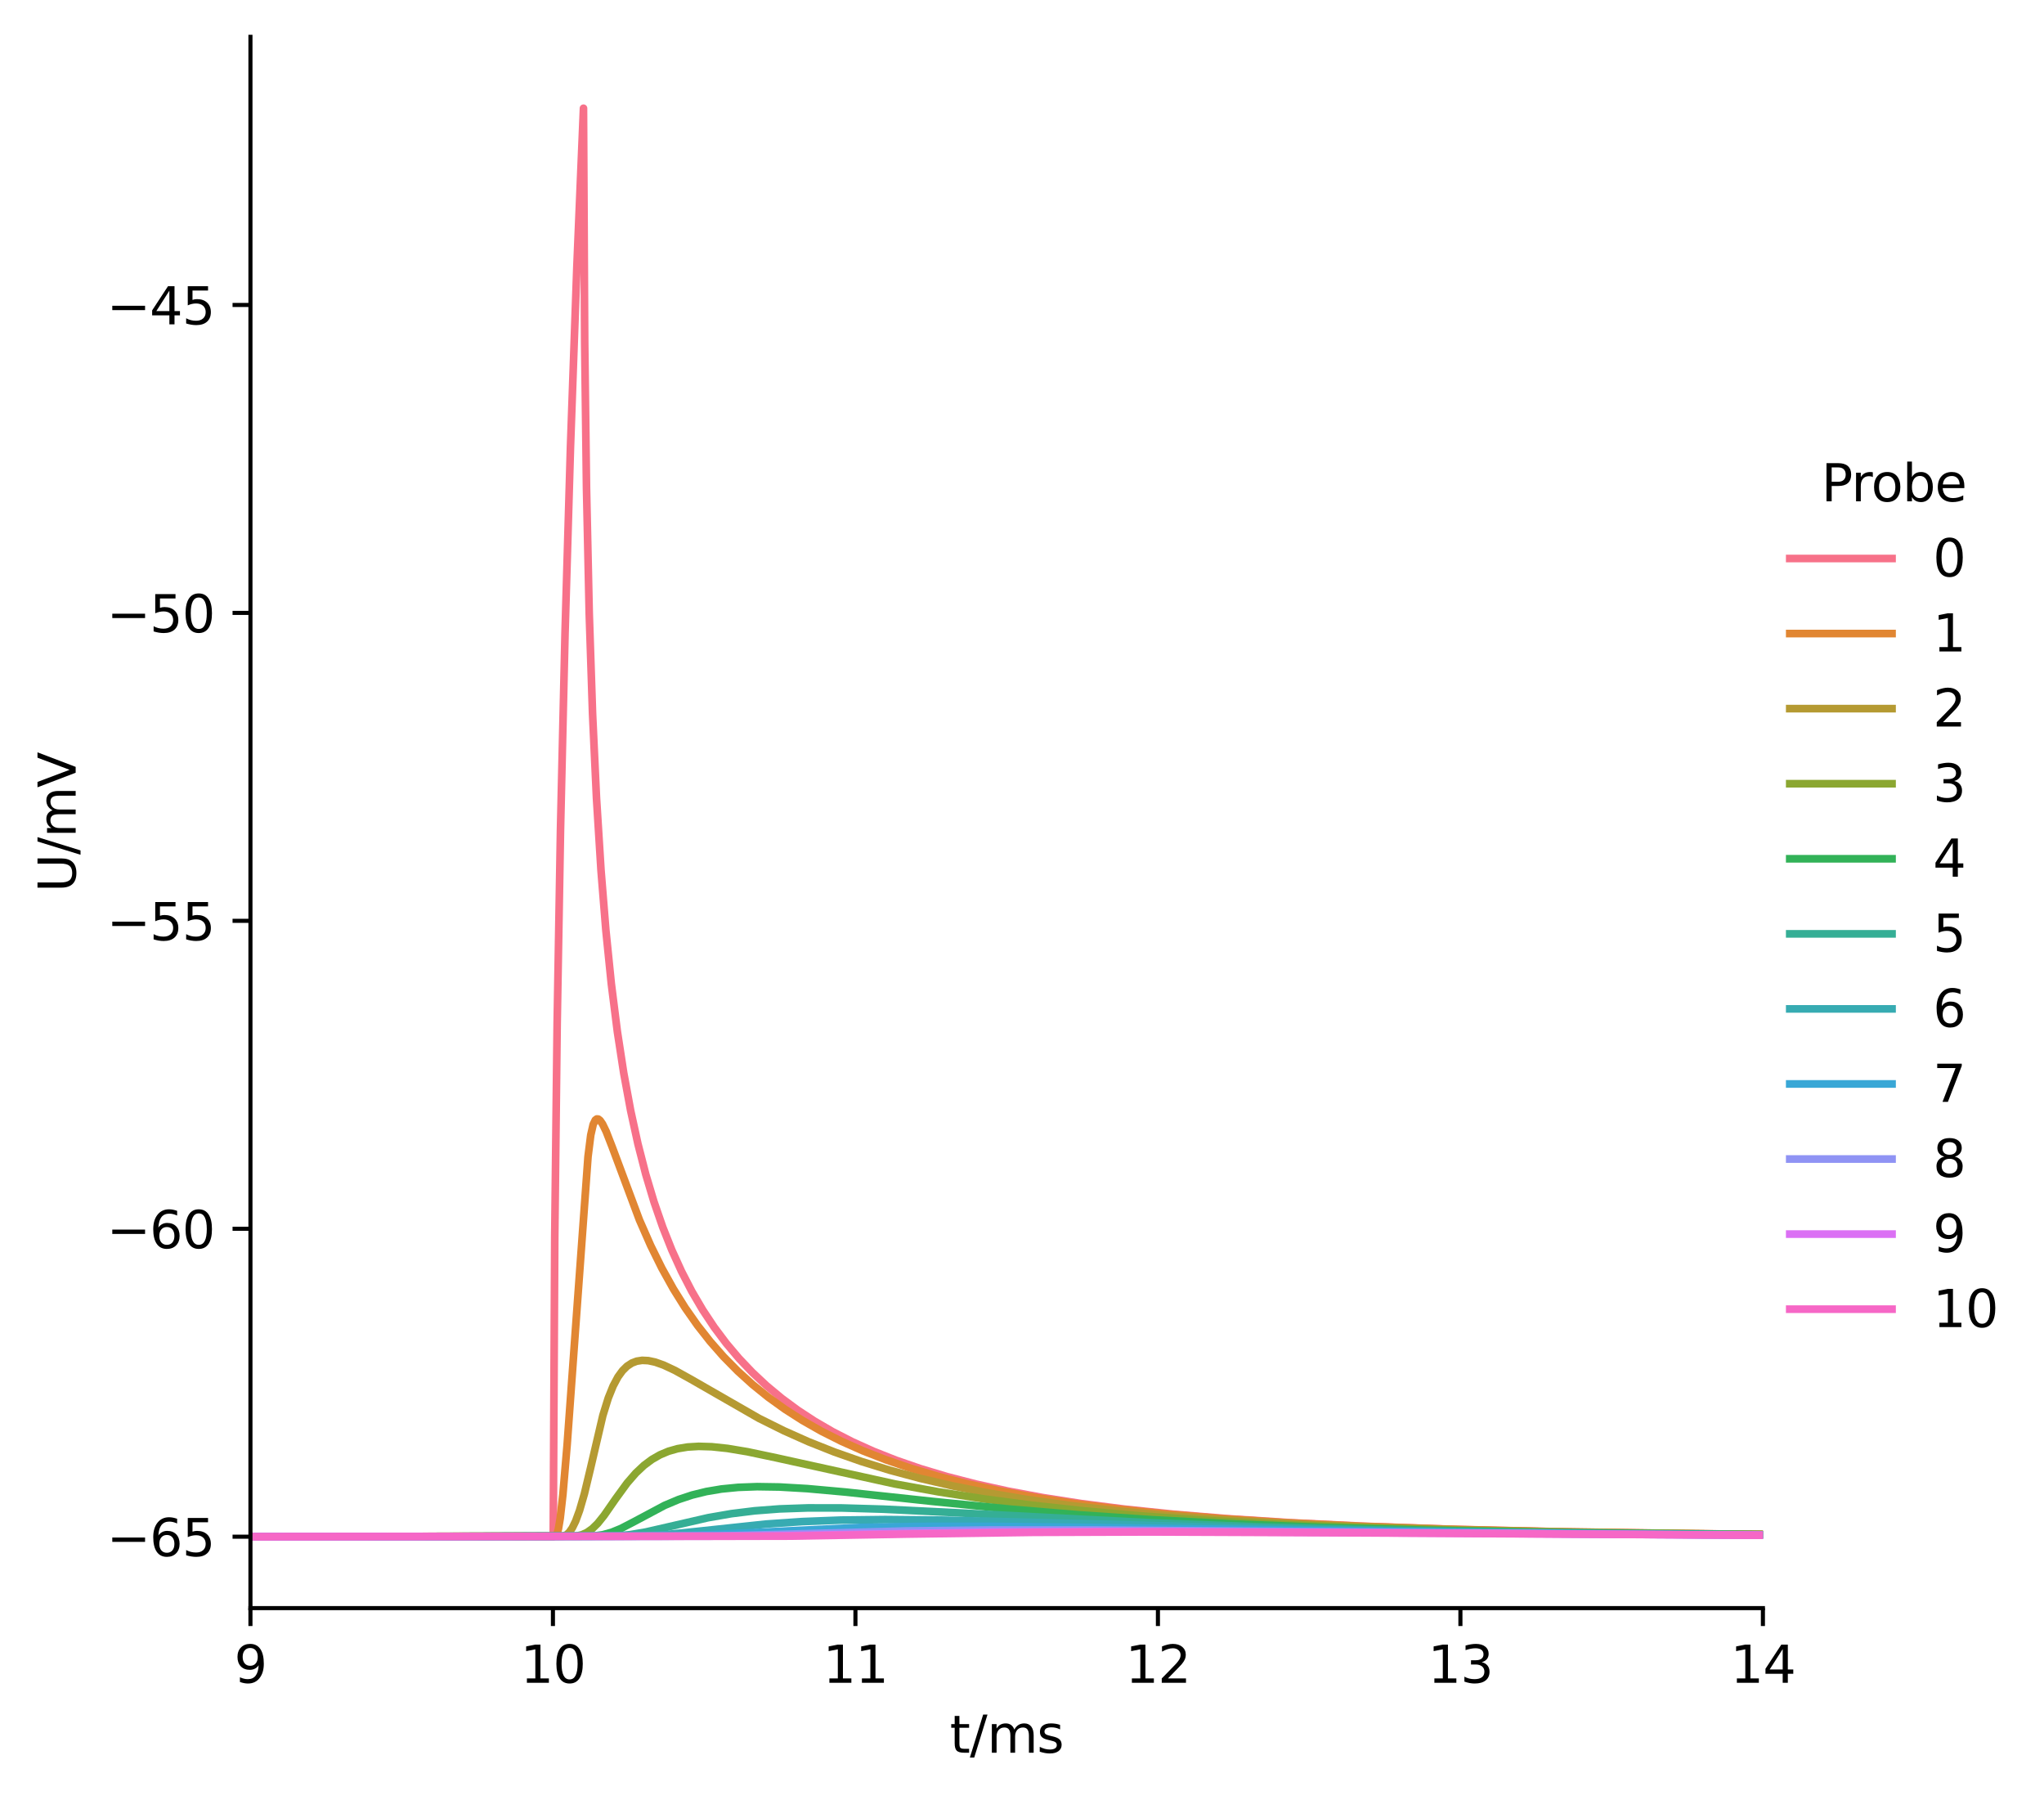<?xml version="1.0" encoding="utf-8" standalone="no"?>
<!DOCTYPE svg PUBLIC "-//W3C//DTD SVG 1.1//EN"
  "http://www.w3.org/Graphics/SVG/1.1/DTD/svg11.dtd">
<svg height="351.996pt" version="1.1" viewBox="0 0 399.773 351.996" width="399.773pt" xmlns="http://www.w3.org/2000/svg" xmlns:xlink="http://www.w3.org/1999/xlink">
 <defs>
  <style type="text/css">*{stroke-linecap:butt;stroke-linejoin:round;}</style>
 </defs>
 <g id="figure_1">
  <g id="patch_1">
   <path d="M 0 351.996 
L 399.773 351.996 
L 399.773 0 
L 0 0 
z
" style="fill:#ffffff;"/>
  </g>
  <g id="axes_1">
   <g id="patch_2">
    <path d="M 48.983 314.44 
L 344.796 314.44 
L 344.796 7.2 
L 48.983 7.2 
z
" style="fill:#ffffff;"/>
   </g>
   <g id="matplotlib.axis_1">
    <g id="xtick_1">
     <g id="line2d_1">
      <defs>
       <path d="M 0 0 
L 0 3.5 
" id="m95296ea6ae" style="stroke:#000000;stroke-width:0.8;"/>
      </defs>
      <g>
       <use style="stroke:#000000;stroke-width:0.8;" x="48.983" xlink:href="#m95296ea6ae" y="314.44"/>
      </g>
     </g>
     <g id="text_1">
      <!-- 9 -->
      <g transform="translate(45.802 329.038)scale(0.1 -0.1)">
       <defs>
        <path d="M 703 97 
L 703 672 
Q 941 559 1184 500 
Q 1428 441 1663 441 
Q 2288 441 2617 861 
Q 2947 1281 2994 2138 
Q 2813 1869 2534 1725 
Q 2256 1581 1919 1581 
Q 1219 1581 811 2004 
Q 403 2428 403 3163 
Q 403 3881 828 4315 
Q 1253 4750 1959 4750 
Q 2769 4750 3195 4129 
Q 3622 3509 3622 2328 
Q 3622 1225 3098 567 
Q 2575 -91 1691 -91 
Q 1453 -91 1209 -44 
Q 966 3 703 97 
z
M 1959 2075 
Q 2384 2075 2632 2365 
Q 2881 2656 2881 3163 
Q 2881 3666 2632 3958 
Q 2384 4250 1959 4250 
Q 1534 4250 1286 3958 
Q 1038 3666 1038 3163 
Q 1038 2656 1286 2365 
Q 1534 2075 1959 2075 
z
" id="DejaVuSans-39" transform="scale(0.016)"/>
       </defs>
       <use xlink:href="#DejaVuSans-39"/>
      </g>
     </g>
    </g>
    <g id="xtick_2">
     <g id="line2d_2">
      <g>
       <use style="stroke:#000000;stroke-width:0.8;" x="108.145" xlink:href="#m95296ea6ae" y="314.44"/>
      </g>
     </g>
     <g id="text_2">
      <!-- 10 -->
      <g transform="translate(101.783 329.038)scale(0.1 -0.1)">
       <defs>
        <path d="M 794 531 
L 1825 531 
L 1825 4091 
L 703 3866 
L 703 4441 
L 1819 4666 
L 2450 4666 
L 2450 531 
L 3481 531 
L 3481 0 
L 794 0 
L 794 531 
z
" id="DejaVuSans-31" transform="scale(0.016)"/>
        <path d="M 2034 4250 
Q 1547 4250 1301 3770 
Q 1056 3291 1056 2328 
Q 1056 1369 1301 889 
Q 1547 409 2034 409 
Q 2525 409 2770 889 
Q 3016 1369 3016 2328 
Q 3016 3291 2770 3770 
Q 2525 4250 2034 4250 
z
M 2034 4750 
Q 2819 4750 3233 4129 
Q 3647 3509 3647 2328 
Q 3647 1150 3233 529 
Q 2819 -91 2034 -91 
Q 1250 -91 836 529 
Q 422 1150 422 2328 
Q 422 3509 836 4129 
Q 1250 4750 2034 4750 
z
" id="DejaVuSans-30" transform="scale(0.016)"/>
       </defs>
       <use xlink:href="#DejaVuSans-31"/>
       <use x="63.623" xlink:href="#DejaVuSans-30"/>
      </g>
     </g>
    </g>
    <g id="xtick_3">
     <g id="line2d_3">
      <g>
       <use style="stroke:#000000;stroke-width:0.8;" x="167.308" xlink:href="#m95296ea6ae" y="314.44"/>
      </g>
     </g>
     <g id="text_3">
      <!-- 11 -->
      <g transform="translate(160.945 329.038)scale(0.1 -0.1)">
       <use xlink:href="#DejaVuSans-31"/>
       <use x="63.623" xlink:href="#DejaVuSans-31"/>
      </g>
     </g>
    </g>
    <g id="xtick_4">
     <g id="line2d_4">
      <g>
       <use style="stroke:#000000;stroke-width:0.8;" x="226.471" xlink:href="#m95296ea6ae" y="314.44"/>
      </g>
     </g>
     <g id="text_4">
      <!-- 12 -->
      <g transform="translate(220.108 329.038)scale(0.1 -0.1)">
       <defs>
        <path d="M 1228 531 
L 3431 531 
L 3431 0 
L 469 0 
L 469 531 
Q 828 903 1448 1529 
Q 2069 2156 2228 2338 
Q 2531 2678 2651 2914 
Q 2772 3150 2772 3378 
Q 2772 3750 2511 3984 
Q 2250 4219 1831 4219 
Q 1534 4219 1204 4116 
Q 875 4013 500 3803 
L 500 4441 
Q 881 4594 1212 4672 
Q 1544 4750 1819 4750 
Q 2544 4750 2975 4387 
Q 3406 4025 3406 3419 
Q 3406 3131 3298 2873 
Q 3191 2616 2906 2266 
Q 2828 2175 2409 1742 
Q 1991 1309 1228 531 
z
" id="DejaVuSans-32" transform="scale(0.016)"/>
       </defs>
       <use xlink:href="#DejaVuSans-31"/>
       <use x="63.623" xlink:href="#DejaVuSans-32"/>
      </g>
     </g>
    </g>
    <g id="xtick_5">
     <g id="line2d_5">
      <g>
       <use style="stroke:#000000;stroke-width:0.8;" x="285.633" xlink:href="#m95296ea6ae" y="314.44"/>
      </g>
     </g>
     <g id="text_5">
      <!-- 13 -->
      <g transform="translate(279.271 329.038)scale(0.1 -0.1)">
       <defs>
        <path d="M 2597 2516 
Q 3050 2419 3304 2112 
Q 3559 1806 3559 1356 
Q 3559 666 3084 287 
Q 2609 -91 1734 -91 
Q 1441 -91 1130 -33 
Q 819 25 488 141 
L 488 750 
Q 750 597 1062 519 
Q 1375 441 1716 441 
Q 2309 441 2620 675 
Q 2931 909 2931 1356 
Q 2931 1769 2642 2001 
Q 2353 2234 1838 2234 
L 1294 2234 
L 1294 2753 
L 1863 2753 
Q 2328 2753 2575 2939 
Q 2822 3125 2822 3475 
Q 2822 3834 2567 4026 
Q 2313 4219 1838 4219 
Q 1578 4219 1281 4162 
Q 984 4106 628 3988 
L 628 4550 
Q 988 4650 1302 4700 
Q 1616 4750 1894 4750 
Q 2613 4750 3031 4423 
Q 3450 4097 3450 3541 
Q 3450 3153 3228 2886 
Q 3006 2619 2597 2516 
z
" id="DejaVuSans-33" transform="scale(0.016)"/>
       </defs>
       <use xlink:href="#DejaVuSans-31"/>
       <use x="63.623" xlink:href="#DejaVuSans-33"/>
      </g>
     </g>
    </g>
    <g id="xtick_6">
     <g id="line2d_6">
      <g>
       <use style="stroke:#000000;stroke-width:0.8;" x="344.796" xlink:href="#m95296ea6ae" y="314.44"/>
      </g>
     </g>
     <g id="text_6">
      <!-- 14 -->
      <g transform="translate(338.433 329.038)scale(0.1 -0.1)">
       <defs>
        <path d="M 2419 4116 
L 825 1625 
L 2419 1625 
L 2419 4116 
z
M 2253 4666 
L 3047 4666 
L 3047 1625 
L 3713 1625 
L 3713 1100 
L 3047 1100 
L 3047 0 
L 2419 0 
L 2419 1100 
L 313 1100 
L 313 1709 
L 2253 4666 
z
" id="DejaVuSans-34" transform="scale(0.016)"/>
       </defs>
       <use xlink:href="#DejaVuSans-31"/>
       <use x="63.623" xlink:href="#DejaVuSans-34"/>
      </g>
     </g>
    </g>
    <g id="text_7">
     <!-- t/ms -->
     <g transform="translate(185.77 342.717)scale(0.1 -0.1)">
      <defs>
       <path d="M 1172 4494 
L 1172 3500 
L 2356 3500 
L 2356 3053 
L 1172 3053 
L 1172 1153 
Q 1172 725 1289 603 
Q 1406 481 1766 481 
L 2356 481 
L 2356 0 
L 1766 0 
Q 1100 0 847 248 
Q 594 497 594 1153 
L 594 3053 
L 172 3053 
L 172 3500 
L 594 3500 
L 594 4494 
L 1172 4494 
z
" id="DejaVuSans-74" transform="scale(0.016)"/>
       <path d="M 1625 4666 
L 2156 4666 
L 531 -594 
L 0 -594 
L 1625 4666 
z
" id="DejaVuSans-2f" transform="scale(0.016)"/>
       <path d="M 3328 2828 
Q 3544 3216 3844 3400 
Q 4144 3584 4550 3584 
Q 5097 3584 5394 3201 
Q 5691 2819 5691 2113 
L 5691 0 
L 5113 0 
L 5113 2094 
Q 5113 2597 4934 2840 
Q 4756 3084 4391 3084 
Q 3944 3084 3684 2787 
Q 3425 2491 3425 1978 
L 3425 0 
L 2847 0 
L 2847 2094 
Q 2847 2600 2669 2842 
Q 2491 3084 2119 3084 
Q 1678 3084 1418 2786 
Q 1159 2488 1159 1978 
L 1159 0 
L 581 0 
L 581 3500 
L 1159 3500 
L 1159 2956 
Q 1356 3278 1631 3431 
Q 1906 3584 2284 3584 
Q 2666 3584 2933 3390 
Q 3200 3197 3328 2828 
z
" id="DejaVuSans-6d" transform="scale(0.016)"/>
       <path d="M 2834 3397 
L 2834 2853 
Q 2591 2978 2328 3040 
Q 2066 3103 1784 3103 
Q 1356 3103 1142 2972 
Q 928 2841 928 2578 
Q 928 2378 1081 2264 
Q 1234 2150 1697 2047 
L 1894 2003 
Q 2506 1872 2764 1633 
Q 3022 1394 3022 966 
Q 3022 478 2636 193 
Q 2250 -91 1575 -91 
Q 1294 -91 989 -36 
Q 684 19 347 128 
L 347 722 
Q 666 556 975 473 
Q 1284 391 1588 391 
Q 1994 391 2212 530 
Q 2431 669 2431 922 
Q 2431 1156 2273 1281 
Q 2116 1406 1581 1522 
L 1381 1569 
Q 847 1681 609 1914 
Q 372 2147 372 2553 
Q 372 3047 722 3315 
Q 1072 3584 1716 3584 
Q 2034 3584 2315 3537 
Q 2597 3491 2834 3397 
z
" id="DejaVuSans-73" transform="scale(0.016)"/>
      </defs>
      <use xlink:href="#DejaVuSans-74"/>
      <use x="39.209" xlink:href="#DejaVuSans-2f"/>
      <use x="72.9" xlink:href="#DejaVuSans-6d"/>
      <use x="170.312" xlink:href="#DejaVuSans-73"/>
     </g>
    </g>
   </g>
   <g id="matplotlib.axis_2">
    <g id="ytick_1">
     <g id="line2d_7">
      <defs>
       <path d="M 0 0 
L -3.5 0 
" id="mbfbfd195f2" style="stroke:#000000;stroke-width:0.8;"/>
      </defs>
      <g>
       <use style="stroke:#000000;stroke-width:0.8;" x="48.983" xlink:href="#mbfbfd195f2" y="300.475"/>
      </g>
     </g>
     <g id="text_8">
      <!-- −65 -->
      <g transform="translate(20.878 304.274)scale(0.1 -0.1)">
       <defs>
        <path d="M 678 2272 
L 4684 2272 
L 4684 1741 
L 678 1741 
L 678 2272 
z
" id="DejaVuSans-2212" transform="scale(0.016)"/>
        <path d="M 2113 2584 
Q 1688 2584 1439 2293 
Q 1191 2003 1191 1497 
Q 1191 994 1439 701 
Q 1688 409 2113 409 
Q 2538 409 2786 701 
Q 3034 994 3034 1497 
Q 3034 2003 2786 2293 
Q 2538 2584 2113 2584 
z
M 3366 4563 
L 3366 3988 
Q 3128 4100 2886 4159 
Q 2644 4219 2406 4219 
Q 1781 4219 1451 3797 
Q 1122 3375 1075 2522 
Q 1259 2794 1537 2939 
Q 1816 3084 2150 3084 
Q 2853 3084 3261 2657 
Q 3669 2231 3669 1497 
Q 3669 778 3244 343 
Q 2819 -91 2113 -91 
Q 1303 -91 875 529 
Q 447 1150 447 2328 
Q 447 3434 972 4092 
Q 1497 4750 2381 4750 
Q 2619 4750 2861 4703 
Q 3103 4656 3366 4563 
z
" id="DejaVuSans-36" transform="scale(0.016)"/>
        <path d="M 691 4666 
L 3169 4666 
L 3169 4134 
L 1269 4134 
L 1269 2991 
Q 1406 3038 1543 3061 
Q 1681 3084 1819 3084 
Q 2600 3084 3056 2656 
Q 3513 2228 3513 1497 
Q 3513 744 3044 326 
Q 2575 -91 1722 -91 
Q 1428 -91 1123 -41 
Q 819 9 494 109 
L 494 744 
Q 775 591 1075 516 
Q 1375 441 1709 441 
Q 2250 441 2565 725 
Q 2881 1009 2881 1497 
Q 2881 1984 2565 2268 
Q 2250 2553 1709 2553 
Q 1456 2553 1204 2497 
Q 953 2441 691 2322 
L 691 4666 
z
" id="DejaVuSans-35" transform="scale(0.016)"/>
       </defs>
       <use xlink:href="#DejaVuSans-2212"/>
       <use x="83.789" xlink:href="#DejaVuSans-36"/>
       <use x="147.412" xlink:href="#DejaVuSans-35"/>
      </g>
     </g>
    </g>
    <g id="ytick_2">
     <g id="line2d_8">
      <g>
       <use style="stroke:#000000;stroke-width:0.8;" x="48.983" xlink:href="#mbfbfd195f2" y="240.262"/>
      </g>
     </g>
     <g id="text_9">
      <!-- −60 -->
      <g transform="translate(20.878 244.061)scale(0.1 -0.1)">
       <use xlink:href="#DejaVuSans-2212"/>
       <use x="83.789" xlink:href="#DejaVuSans-36"/>
       <use x="147.412" xlink:href="#DejaVuSans-30"/>
      </g>
     </g>
    </g>
    <g id="ytick_3">
     <g id="line2d_9">
      <g>
       <use style="stroke:#000000;stroke-width:0.8;" x="48.983" xlink:href="#mbfbfd195f2" y="180.05"/>
      </g>
     </g>
     <g id="text_10">
      <!-- −55 -->
      <g transform="translate(20.878 183.849)scale(0.1 -0.1)">
       <use xlink:href="#DejaVuSans-2212"/>
       <use x="83.789" xlink:href="#DejaVuSans-35"/>
       <use x="147.412" xlink:href="#DejaVuSans-35"/>
      </g>
     </g>
    </g>
    <g id="ytick_4">
     <g id="line2d_10">
      <g>
       <use style="stroke:#000000;stroke-width:0.8;" x="48.983" xlink:href="#mbfbfd195f2" y="119.837"/>
      </g>
     </g>
     <g id="text_11">
      <!-- −50 -->
      <g transform="translate(20.878 123.636)scale(0.1 -0.1)">
       <use xlink:href="#DejaVuSans-2212"/>
       <use x="83.789" xlink:href="#DejaVuSans-35"/>
       <use x="147.412" xlink:href="#DejaVuSans-30"/>
      </g>
     </g>
    </g>
    <g id="ytick_5">
     <g id="line2d_11">
      <g>
       <use style="stroke:#000000;stroke-width:0.8;" x="48.983" xlink:href="#mbfbfd195f2" y="59.625"/>
      </g>
     </g>
     <g id="text_12">
      <!-- −45 -->
      <g transform="translate(20.878 63.424)scale(0.1 -0.1)">
       <use xlink:href="#DejaVuSans-2212"/>
       <use x="83.789" xlink:href="#DejaVuSans-34"/>
       <use x="147.412" xlink:href="#DejaVuSans-35"/>
      </g>
     </g>
    </g>
    <g id="text_13">
     <!-- U/mV -->
     <g transform="translate(14.798 174.454)rotate(-90)scale(0.1 -0.1)">
      <defs>
       <path d="M 556 4666 
L 1191 4666 
L 1191 1831 
Q 1191 1081 1462 751 
Q 1734 422 2344 422 
Q 2950 422 3222 751 
Q 3494 1081 3494 1831 
L 3494 4666 
L 4128 4666 
L 4128 1753 
Q 4128 841 3676 375 
Q 3225 -91 2344 -91 
Q 1459 -91 1007 375 
Q 556 841 556 1753 
L 556 4666 
z
" id="DejaVuSans-55" transform="scale(0.016)"/>
       <path d="M 1831 0 
L 50 4666 
L 709 4666 
L 2188 738 
L 3669 4666 
L 4325 4666 
L 2547 0 
L 1831 0 
z
" id="DejaVuSans-56" transform="scale(0.016)"/>
      </defs>
      <use xlink:href="#DejaVuSans-55"/>
      <use x="73.193" xlink:href="#DejaVuSans-2f"/>
      <use x="106.885" xlink:href="#DejaVuSans-6d"/>
      <use x="204.297" xlink:href="#DejaVuSans-56"/>
     </g>
    </g>
   </g>
   <g id="line2d_12">
    <path clip-path="url(#pdc400207c3)" d="M 48.924 300.475 
L 108.205 300.475 
L 108.5 241.812 
L 108.974 200.1 
L 109.624 162.262 
L 110.512 123.825 
L 111.577 87.37 
L 112.819 52.348 
L 114.121 21.165 
L 114.357 67.103 
L 114.712 95.486 
L 115.245 119.964 
L 115.896 139.579 
L 116.665 156.062 
L 117.552 170.223 
L 118.499 181.905 
L 119.564 192.356 
L 120.747 201.727 
L 121.989 209.809 
L 123.35 217.184 
L 124.77 223.67 
L 126.308 229.655 
L 127.906 234.992 
L 129.621 239.952 
L 131.396 244.42 
L 133.29 248.594 
L 135.301 252.489 
L 137.431 256.123 
L 139.679 259.51 
L 142.046 262.666 
L 144.53 265.607 
L 147.134 268.345 
L 149.914 270.946 
L 152.872 273.405 
L 156.008 275.72 
L 159.321 277.89 
L 162.871 279.951 
L 166.716 281.922 
L 170.799 283.763 
L 175.236 285.518 
L 180.028 287.171 
L 185.234 288.728 
L 190.914 290.191 
L 197.126 291.557 
L 203.93 292.822 
L 211.502 294.001 
L 219.904 295.079 
L 229.37 296.064 
L 240.078 296.949 
L 252.384 297.737 
L 266.701 298.424 
L 283.74 299.012 
L 304.565 299.499 
L 331.07 299.886 
L 344.855 300.02 
L 344.855 300.02 
" style="fill:none;stroke:#f77189;stroke-linecap:square;stroke-width:1.5;"/>
   </g>
   <g id="line2d_13">
    <path clip-path="url(#pdc400207c3)" d="M 48.924 300.475 
L 108.678 300.368 
L 108.915 300.008 
L 109.21 298.998 
L 109.565 296.892 
L 110.098 292.184 
L 110.926 282.462 
L 112.464 261.192 
L 115.008 226.166 
L 115.541 221.944 
L 116.014 219.877 
L 116.428 219.015 
L 116.724 218.792 
L 117.02 218.817 
L 117.375 219.097 
L 117.848 219.784 
L 118.558 221.25 
L 119.741 224.291 
L 125.066 238.554 
L 127.255 243.536 
L 129.444 247.966 
L 131.692 252.01 
L 133.999 255.703 
L 136.425 259.162 
L 138.91 262.322 
L 141.513 265.28 
L 144.294 268.101 
L 147.193 270.726 
L 150.269 273.211 
L 153.523 275.552 
L 156.955 277.749 
L 160.623 279.834 
L 164.587 281.828 
L 168.787 283.691 
L 173.343 285.464 
L 178.253 287.133 
L 183.578 288.704 
L 189.376 290.178 
L 195.706 291.553 
L 202.628 292.826 
L 210.26 294 
L 218.779 295.083 
L 228.305 296.065 
L 239.131 296.953 
L 251.496 297.739 
L 265.932 298.427 
L 283.089 299.015 
L 304.033 299.502 
L 330.715 299.888 
L 344.855 300.024 
L 344.855 300.024 
" style="fill:none;stroke:#e18632;stroke-linecap:square;stroke-width:1.5;"/>
   </g>
   <g id="line2d_14">
    <path clip-path="url(#pdc400207c3)" d="M 48.924 300.475 
L 110.216 300.369 
L 110.808 300.094 
L 111.34 299.612 
L 111.932 298.764 
L 112.583 297.432 
L 113.352 295.339 
L 114.298 292.079 
L 115.482 287.148 
L 117.907 276.78 
L 118.972 273.353 
L 119.919 271.005 
L 120.865 269.234 
L 121.753 268.012 
L 122.64 267.138 
L 123.587 266.518 
L 124.533 266.157 
L 125.598 265.994 
L 126.782 266.048 
L 128.142 266.337 
L 129.799 266.923 
L 131.988 267.951 
L 135.183 269.725 
L 148.435 277.333 
L 153.286 279.745 
L 158.138 281.909 
L 163.167 283.906 
L 168.432 285.755 
L 173.993 287.469 
L 179.91 289.058 
L 186.299 290.541 
L 193.221 291.917 
L 200.794 293.19 
L 209.077 294.353 
L 218.247 295.413 
L 228.541 296.375 
L 240.196 297.235 
L 253.567 297.992 
L 269.186 298.647 
L 287.881 299.2 
L 310.955 299.652 
L 340.832 300.002 
L 344.855 300.036 
L 344.855 300.036 
" style="fill:none;stroke:#b59a32;stroke-linecap:square;stroke-width:1.5;"/>
   </g>
   <g id="line2d_15">
    <path clip-path="url(#pdc400207c3)" d="M 48.924 300.475 
L 112.642 300.37 
L 113.825 300.092 
L 114.831 299.631 
L 115.837 298.918 
L 116.901 297.877 
L 118.144 296.332 
L 120.392 293.095 
L 122.64 290.009 
L 124.356 288.031 
L 125.953 286.531 
L 127.492 285.383 
L 129.089 284.467 
L 130.746 283.771 
L 132.52 283.266 
L 134.473 282.944 
L 136.662 282.812 
L 139.206 282.887 
L 142.282 283.212 
L 146.187 283.863 
L 151.807 285.048 
L 174.999 290.156 
L 183.637 291.721 
L 192.511 293.1 
L 201.859 294.325 
L 211.976 295.424 
L 223.098 296.405 
L 235.522 297.273 
L 249.662 298.033 
L 266.11 298.687 
L 285.692 299.236 
L 309.831 299.682 
L 341.128 300.026 
L 344.855 300.055 
L 344.855 300.055 
" style="fill:none;stroke:#8ba731;stroke-linecap:square;stroke-width:1.5;"/>
   </g>
   <g id="line2d_16">
    <path clip-path="url(#pdc400207c3)" d="M 48.924 300.475 
L 116.014 300.364 
L 117.907 300.09 
L 119.623 299.616 
L 121.457 298.866 
L 123.883 297.61 
L 129.976 294.363 
L 132.698 293.216 
L 135.36 292.332 
L 138.141 291.647 
L 141.099 291.149 
L 144.353 290.829 
L 148.08 290.691 
L 152.458 290.759 
L 157.901 291.075 
L 165.415 291.751 
L 182.335 293.571 
L 197.658 295.095 
L 211.207 296.216 
L 225.287 297.155 
L 240.67 297.954 
L 258.123 298.632 
L 278.593 299.197 
L 303.5 299.654 
L 335.448 300.008 
L 344.855 300.079 
L 344.855 300.079 
" style="fill:none;stroke:#32b258;stroke-linecap:square;stroke-width:1.5;"/>
   </g>
   <g id="line2d_17">
    <path clip-path="url(#pdc400207c3)" d="M 48.924 300.475 
L 120.215 300.365 
L 123.232 300.08 
L 126.308 299.558 
L 130.568 298.584 
L 138.496 296.762 
L 143.051 295.972 
L 147.607 295.411 
L 152.458 295.04 
L 157.96 294.849 
L 164.468 294.854 
L 172.751 295.093 
L 185.175 295.698 
L 225.287 297.769 
L 245.58 298.524 
L 267.944 299.127 
L 294.33 299.608 
L 327.343 299.978 
L 344.855 300.105 
L 344.855 300.105 
" style="fill:none;stroke:#35ae95;stroke-linecap:square;stroke-width:1.5;"/>
   </g>
   <g id="line2d_18">
    <path clip-path="url(#pdc400207c3)" d="M 48.924 300.475 
L 125.421 300.364 
L 130.272 300.063 
L 136.307 299.445 
L 149.796 298.008 
L 156.895 297.52 
L 164.409 297.231 
L 173.106 297.128 
L 184.11 297.233 
L 200.794 297.64 
L 255.105 299.078 
L 285.692 299.596 
L 321.959 299.978 
L 344.855 300.131 
L 344.855 300.131 
" style="fill:none;stroke:#37abb2;stroke-linecap:square;stroke-width:1.5;"/>
   </g>
   <g id="line2d_19">
    <path clip-path="url(#pdc400207c3)" d="M 48.924 300.475 
L 131.81 300.365 
L 139.679 300.045 
L 168.136 298.664 
L 179.673 298.465 
L 193.813 298.455 
L 214.579 298.686 
L 303.027 299.875 
L 344.855 300.155 
L 344.855 300.155 
" style="fill:none;stroke:#39a7d6;stroke-linecap:square;stroke-width:1.5;"/>
   </g>
   <g id="line2d_20">
    <path clip-path="url(#pdc400207c3)" d="M 48.924 300.475 
L 139.738 300.364 
L 153.05 300.009 
L 177.188 299.356 
L 193.754 299.162 
L 213.928 299.161 
L 245.935 299.414 
L 324.385 300.069 
L 344.855 300.174 
L 344.855 300.174 
" style="fill:none;stroke:#8f93f4;stroke-linecap:square;stroke-width:1.5;"/>
   </g>
   <g id="line2d_21">
    <path clip-path="url(#pdc400207c3)" d="M 48.924 300.475 
L 148.968 300.364 
L 169.32 299.98 
L 194.464 299.567 
L 215.821 299.456 
L 244.101 299.55 
L 344.855 300.186 
L 344.855 300.186 
" style="fill:none;stroke:#db70f4;stroke-linecap:square;stroke-width:1.5;"/>
   </g>
   <g id="line2d_22">
    <path clip-path="url(#pdc400207c3)" d="M 48.924 300.475 
L 154.292 300.364 
L 177.306 299.968 
L 202.096 299.625 
L 225.051 299.545 
L 257.59 299.679 
L 344.855 300.19 
L 344.855 300.19 
" style="fill:none;stroke:#f667c6;stroke-linecap:square;stroke-width:1.5;"/>
   </g>
   <g id="line2d_23"/>
   <g id="line2d_24"/>
   <g id="line2d_25"/>
   <g id="line2d_26"/>
   <g id="line2d_27"/>
   <g id="line2d_28"/>
   <g id="line2d_29"/>
   <g id="line2d_30"/>
   <g id="line2d_31"/>
   <g id="line2d_32"/>
   <g id="line2d_33"/>
   <g id="patch_3">
    <path d="M 48.983 314.44 
L 48.983 7.2 
" style="fill:none;stroke:#000000;stroke-linecap:square;stroke-linejoin:miter;stroke-width:0.8;"/>
   </g>
   <g id="patch_4">
    <path d="M 48.983 314.44 
L 344.796 314.44 
" style="fill:none;stroke:#000000;stroke-linecap:square;stroke-linejoin:miter;stroke-width:0.8;"/>
   </g>
  </g>
  <g id="legend_1">
   <g id="text_14">
    <!-- Probe -->
    <g transform="translate(356.23 98.028)scale(0.1 -0.1)">
     <defs>
      <path d="M 1259 4147 
L 1259 2394 
L 2053 2394 
Q 2494 2394 2734 2622 
Q 2975 2850 2975 3272 
Q 2975 3691 2734 3919 
Q 2494 4147 2053 4147 
L 1259 4147 
z
M 628 4666 
L 2053 4666 
Q 2838 4666 3239 4311 
Q 3641 3956 3641 3272 
Q 3641 2581 3239 2228 
Q 2838 1875 2053 1875 
L 1259 1875 
L 1259 0 
L 628 0 
L 628 4666 
z
" id="DejaVuSans-50" transform="scale(0.016)"/>
      <path d="M 2631 2963 
Q 2534 3019 2420 3045 
Q 2306 3072 2169 3072 
Q 1681 3072 1420 2755 
Q 1159 2438 1159 1844 
L 1159 0 
L 581 0 
L 581 3500 
L 1159 3500 
L 1159 2956 
Q 1341 3275 1631 3429 
Q 1922 3584 2338 3584 
Q 2397 3584 2469 3576 
Q 2541 3569 2628 3553 
L 2631 2963 
z
" id="DejaVuSans-72" transform="scale(0.016)"/>
      <path d="M 1959 3097 
Q 1497 3097 1228 2736 
Q 959 2375 959 1747 
Q 959 1119 1226 758 
Q 1494 397 1959 397 
Q 2419 397 2687 759 
Q 2956 1122 2956 1747 
Q 2956 2369 2687 2733 
Q 2419 3097 1959 3097 
z
M 1959 3584 
Q 2709 3584 3137 3096 
Q 3566 2609 3566 1747 
Q 3566 888 3137 398 
Q 2709 -91 1959 -91 
Q 1206 -91 779 398 
Q 353 888 353 1747 
Q 353 2609 779 3096 
Q 1206 3584 1959 3584 
z
" id="DejaVuSans-6f" transform="scale(0.016)"/>
      <path d="M 3116 1747 
Q 3116 2381 2855 2742 
Q 2594 3103 2138 3103 
Q 1681 3103 1420 2742 
Q 1159 2381 1159 1747 
Q 1159 1113 1420 752 
Q 1681 391 2138 391 
Q 2594 391 2855 752 
Q 3116 1113 3116 1747 
z
M 1159 2969 
Q 1341 3281 1617 3432 
Q 1894 3584 2278 3584 
Q 2916 3584 3314 3078 
Q 3713 2572 3713 1747 
Q 3713 922 3314 415 
Q 2916 -91 2278 -91 
Q 1894 -91 1617 61 
Q 1341 213 1159 525 
L 1159 0 
L 581 0 
L 581 4863 
L 1159 4863 
L 1159 2969 
z
" id="DejaVuSans-62" transform="scale(0.016)"/>
      <path d="M 3597 1894 
L 3597 1613 
L 953 1613 
Q 991 1019 1311 708 
Q 1631 397 2203 397 
Q 2534 397 2845 478 
Q 3156 559 3463 722 
L 3463 178 
Q 3153 47 2828 -22 
Q 2503 -91 2169 -91 
Q 1331 -91 842 396 
Q 353 884 353 1716 
Q 353 2575 817 3079 
Q 1281 3584 2069 3584 
Q 2775 3584 3186 3129 
Q 3597 2675 3597 1894 
z
M 3022 2063 
Q 3016 2534 2758 2815 
Q 2500 3097 2075 3097 
Q 1594 3097 1305 2825 
Q 1016 2553 972 2059 
L 3022 2063 
z
" id="DejaVuSans-65" transform="scale(0.016)"/>
     </defs>
     <use xlink:href="#DejaVuSans-50"/>
     <use x="58.553" xlink:href="#DejaVuSans-72"/>
     <use x="97.416" xlink:href="#DejaVuSans-6f"/>
     <use x="158.598" xlink:href="#DejaVuSans-62"/>
     <use x="222.074" xlink:href="#DejaVuSans-65"/>
    </g>
   </g>
   <g id="line2d_34">
    <path d="M 350.048 109.206 
L 370.048 109.206 
" style="fill:none;stroke:#f77189;stroke-linecap:square;stroke-width:1.5;"/>
   </g>
   <g id="line2d_35"/>
   <g id="text_15">
    <!-- 0 -->
    <g transform="translate(378.048 112.706)scale(0.1 -0.1)">
     <use xlink:href="#DejaVuSans-30"/>
    </g>
   </g>
   <g id="line2d_36">
    <path d="M 350.048 123.884 
L 370.048 123.884 
" style="fill:none;stroke:#e18632;stroke-linecap:square;stroke-width:1.5;"/>
   </g>
   <g id="line2d_37"/>
   <g id="text_16">
    <!-- 1 -->
    <g transform="translate(378.048 127.384)scale(0.1 -0.1)">
     <use xlink:href="#DejaVuSans-31"/>
    </g>
   </g>
   <g id="line2d_38">
    <path d="M 350.048 138.562 
L 370.048 138.562 
" style="fill:none;stroke:#b59a32;stroke-linecap:square;stroke-width:1.5;"/>
   </g>
   <g id="line2d_39"/>
   <g id="text_17">
    <!-- 2 -->
    <g transform="translate(378.048 142.062)scale(0.1 -0.1)">
     <use xlink:href="#DejaVuSans-32"/>
    </g>
   </g>
   <g id="line2d_40">
    <path d="M 350.048 153.24 
L 370.048 153.24 
" style="fill:none;stroke:#8ba731;stroke-linecap:square;stroke-width:1.5;"/>
   </g>
   <g id="line2d_41"/>
   <g id="text_18">
    <!-- 3 -->
    <g transform="translate(378.048 156.74)scale(0.1 -0.1)">
     <use xlink:href="#DejaVuSans-33"/>
    </g>
   </g>
   <g id="line2d_42">
    <path d="M 350.048 167.918 
L 370.048 167.918 
" style="fill:none;stroke:#32b258;stroke-linecap:square;stroke-width:1.5;"/>
   </g>
   <g id="line2d_43"/>
   <g id="text_19">
    <!-- 4 -->
    <g transform="translate(378.048 171.418)scale(0.1 -0.1)">
     <use xlink:href="#DejaVuSans-34"/>
    </g>
   </g>
   <g id="line2d_44">
    <path d="M 350.048 182.597 
L 370.048 182.597 
" style="fill:none;stroke:#35ae95;stroke-linecap:square;stroke-width:1.5;"/>
   </g>
   <g id="line2d_45"/>
   <g id="text_20">
    <!-- 5 -->
    <g transform="translate(378.048 186.097)scale(0.1 -0.1)">
     <use xlink:href="#DejaVuSans-35"/>
    </g>
   </g>
   <g id="line2d_46">
    <path d="M 350.048 197.275 
L 370.048 197.275 
" style="fill:none;stroke:#37abb2;stroke-linecap:square;stroke-width:1.5;"/>
   </g>
   <g id="line2d_47"/>
   <g id="text_21">
    <!-- 6 -->
    <g transform="translate(378.048 200.775)scale(0.1 -0.1)">
     <use xlink:href="#DejaVuSans-36"/>
    </g>
   </g>
   <g id="line2d_48">
    <path d="M 350.048 211.953 
L 370.048 211.953 
" style="fill:none;stroke:#39a7d6;stroke-linecap:square;stroke-width:1.5;"/>
   </g>
   <g id="line2d_49"/>
   <g id="text_22">
    <!-- 7 -->
    <g transform="translate(378.048 215.453)scale(0.1 -0.1)">
     <defs>
      <path d="M 525 4666 
L 3525 4666 
L 3525 4397 
L 1831 0 
L 1172 0 
L 2766 4134 
L 525 4134 
L 525 4666 
z
" id="DejaVuSans-37" transform="scale(0.016)"/>
     </defs>
     <use xlink:href="#DejaVuSans-37"/>
    </g>
   </g>
   <g id="line2d_50">
    <path d="M 350.048 226.631 
L 370.048 226.631 
" style="fill:none;stroke:#8f93f4;stroke-linecap:square;stroke-width:1.5;"/>
   </g>
   <g id="line2d_51"/>
   <g id="text_23">
    <!-- 8 -->
    <g transform="translate(378.048 230.131)scale(0.1 -0.1)">
     <defs>
      <path d="M 2034 2216 
Q 1584 2216 1326 1975 
Q 1069 1734 1069 1313 
Q 1069 891 1326 650 
Q 1584 409 2034 409 
Q 2484 409 2743 651 
Q 3003 894 3003 1313 
Q 3003 1734 2745 1975 
Q 2488 2216 2034 2216 
z
M 1403 2484 
Q 997 2584 770 2862 
Q 544 3141 544 3541 
Q 544 4100 942 4425 
Q 1341 4750 2034 4750 
Q 2731 4750 3128 4425 
Q 3525 4100 3525 3541 
Q 3525 3141 3298 2862 
Q 3072 2584 2669 2484 
Q 3125 2378 3379 2068 
Q 3634 1759 3634 1313 
Q 3634 634 3220 271 
Q 2806 -91 2034 -91 
Q 1263 -91 848 271 
Q 434 634 434 1313 
Q 434 1759 690 2068 
Q 947 2378 1403 2484 
z
M 1172 3481 
Q 1172 3119 1398 2916 
Q 1625 2713 2034 2713 
Q 2441 2713 2670 2916 
Q 2900 3119 2900 3481 
Q 2900 3844 2670 4047 
Q 2441 4250 2034 4250 
Q 1625 4250 1398 4047 
Q 1172 3844 1172 3481 
z
" id="DejaVuSans-38" transform="scale(0.016)"/>
     </defs>
     <use xlink:href="#DejaVuSans-38"/>
    </g>
   </g>
   <g id="line2d_52">
    <path d="M 350.048 241.309 
L 370.048 241.309 
" style="fill:none;stroke:#db70f4;stroke-linecap:square;stroke-width:1.5;"/>
   </g>
   <g id="line2d_53"/>
   <g id="text_24">
    <!-- 9 -->
    <g transform="translate(378.048 244.809)scale(0.1 -0.1)">
     <use xlink:href="#DejaVuSans-39"/>
    </g>
   </g>
   <g id="line2d_54">
    <path d="M 350.048 255.987 
L 370.048 255.987 
" style="fill:none;stroke:#f667c6;stroke-linecap:square;stroke-width:1.5;"/>
   </g>
   <g id="line2d_55"/>
   <g id="text_25">
    <!-- 10 -->
    <g transform="translate(378.048 259.487)scale(0.1 -0.1)">
     <use xlink:href="#DejaVuSans-31"/>
     <use x="63.623" xlink:href="#DejaVuSans-30"/>
    </g>
   </g>
  </g>
 </g>
 <defs>
  <clipPath id="pdc400207c3">
   <rect height="307.24" width="295.813" x="48.983" y="7.2"/>
  </clipPath>
 </defs>
</svg>
